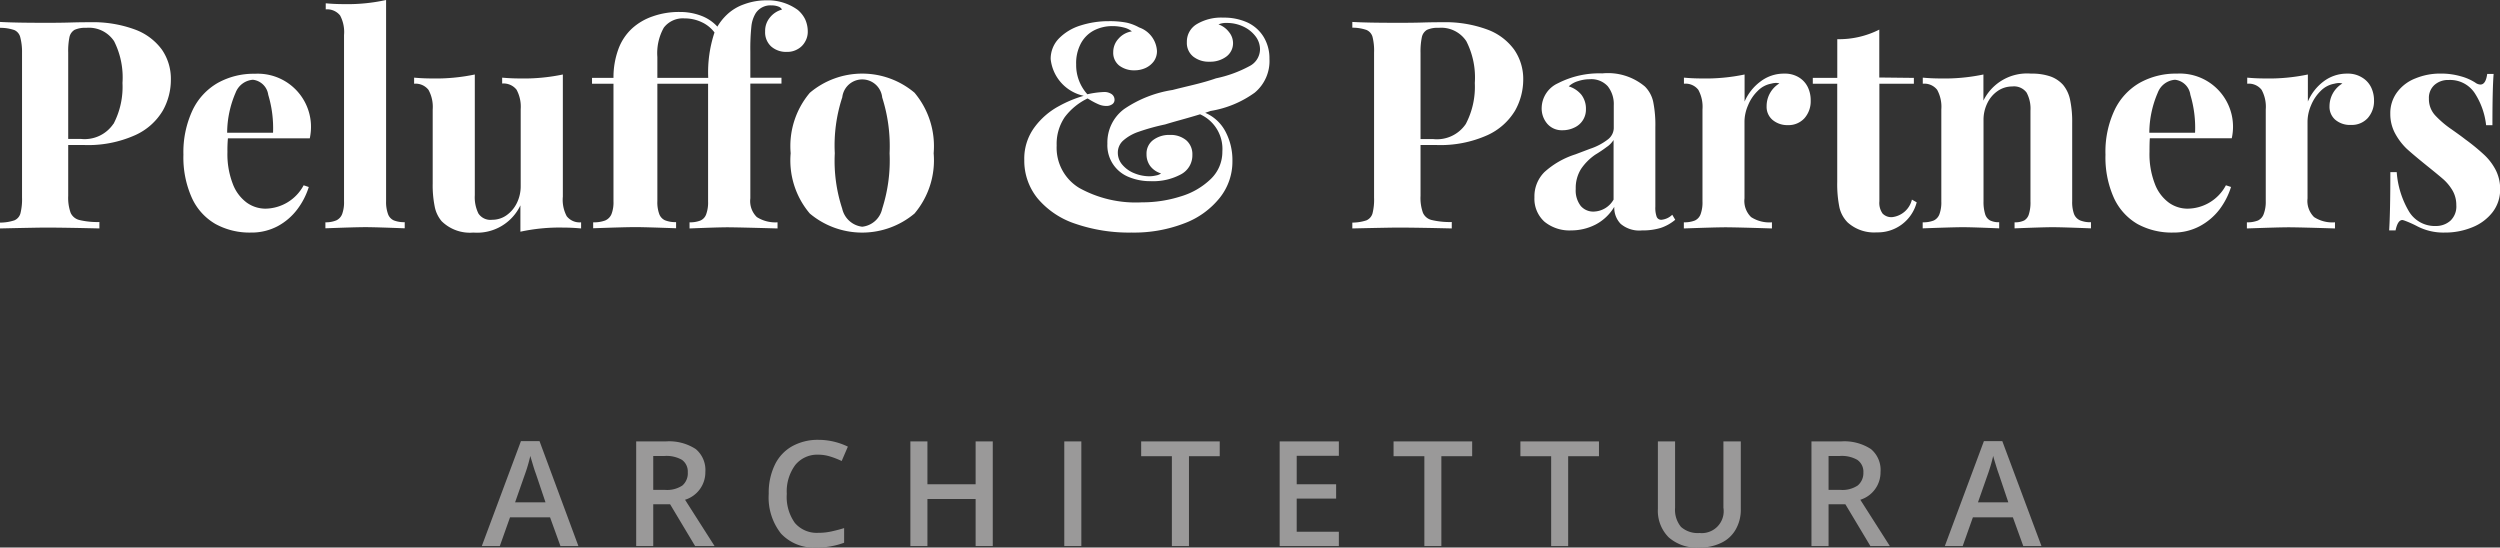 <svg xmlns="http://www.w3.org/2000/svg" viewBox="0 0 521.9 114.31"><rect x="0" y="0" width="521.9" height="114.31" fill="#333333" stroke="none"/><defs><style>.cls-1{fill:#fff;}.cls-2{fill:#9a9999;}</style></defs><title>Risorsa 1</title><g id="Livello_2" data-name="Livello 2"><g id="Livello_1-2" data-name="Livello 1"><path class="cls-1" d="M14.24,40.88a9.35,9.35,0,0,0,.51,3.56,2.7,2.7,0,0,0,1.82,1.49,16.36,16.36,0,0,0,4.18.42v1.34q-7.48-.18-11.15-.18-1.74,0-9.6.18V46.47A9.53,9.53,0,0,0,3,46a2.22,2.22,0,0,0,1.26-1.43,12.08,12.08,0,0,0,.34-3.34V11A12.05,12.05,0,0,0,4.21,7.7,2.2,2.2,0,0,0,3,6.28,9,9,0,0,0,0,5.81V4.58q3.08.18,9.24.18c1.63,0,3.43,0,5.42-.06s3.36-.06,4.13-.06a25.28,25.28,0,0,1,9.32,1.5,12.16,12.16,0,0,1,5.68,4.21,10.7,10.7,0,0,1,1.88,6.3A13.13,13.13,0,0,1,34,23.07a12.79,12.79,0,0,1-5.77,5.14,24,24,0,0,1-10.75,2.06H14.24Zm9.45-15a16.69,16.69,0,0,0,1.88-8.57A16.82,16.82,0,0,0,23.82,8.6,6.31,6.31,0,0,0,18,5.81a5.34,5.34,0,0,0-2.43.42,2.33,2.33,0,0,0-1.07,1.52A14.45,14.45,0,0,0,14.24,11v18h2.61a7.26,7.26,0,0,0,6.84-3.17Z"/><path class="cls-1" d="M47.48,31.73a17.17,17.17,0,0,0,1.13,6.69,8.6,8.6,0,0,0,2.93,3.9,6.74,6.74,0,0,0,3.85,1.24,9.18,9.18,0,0,0,8-4.88l1.07.36a15.21,15.21,0,0,1-2.39,4.65A12.6,12.6,0,0,1,58,47.2a11.62,11.62,0,0,1-5.66,1.35A14.76,14.76,0,0,1,45,46.77a12,12,0,0,1-4.93-5.43,20.57,20.57,0,0,1-1.78-9.05A20.68,20.68,0,0,1,40.2,23a13,13,0,0,1,5.26-5.69,15.37,15.37,0,0,1,7.76-1.91A11.11,11.11,0,0,1,64.91,25.88a11.55,11.55,0,0,1-.24,3H47.58A27.71,27.71,0,0,0,47.48,31.73ZM56,19.8a3.66,3.66,0,0,0-3.19-3.15,4.2,4.2,0,0,0-3.62,2.69,21.34,21.34,0,0,0-1.77,8.37H57A24.07,24.07,0,0,0,56,19.8Z"/><path class="cls-1" d="M81,44.68A2.29,2.29,0,0,0,82.19,46a5.8,5.8,0,0,0,2.3.38v1.28q-6.3-.24-8.15-.24-2.11,0-8.41.24V46.41A5.78,5.78,0,0,0,70.22,46a2.42,2.42,0,0,0,1.22-1.35A7.17,7.17,0,0,0,71.82,42V7.32A7.36,7.36,0,0,0,71,3.23a3.45,3.45,0,0,0-3-1.27V.69c1.29.12,2.55.17,3.77.17A37.49,37.49,0,0,0,80.6,0V42A7.38,7.38,0,0,0,81,44.68Z"/><path class="cls-1" d="M118.31,45.14a3.4,3.4,0,0,0,3,1.27v1.28q-1.9-.18-3.78-.18a38.47,38.47,0,0,0-8.89.86v-5.5a10,10,0,0,1-9.81,5.68,8.41,8.41,0,0,1-6.63-2.37,6.69,6.69,0,0,1-1.44-3,22.43,22.43,0,0,1-.43-4.91V22.84a7.34,7.34,0,0,0-.88-4.08,3.41,3.41,0,0,0-3-1.28V16.21c1.29.12,2.55.17,3.78.17a39.68,39.68,0,0,0,8.89-.83V40.76a7.64,7.64,0,0,0,.76,3.82,3,3,0,0,0,2.86,1.3,5.13,5.13,0,0,0,3-.94,6.69,6.69,0,0,0,2.16-2.56,7.91,7.91,0,0,0,.8-3.58v-16a7.42,7.42,0,0,0-.87-4.08,3.44,3.44,0,0,0-3-1.28V16.21c1.3.12,2.56.17,3.78.17a39.68,39.68,0,0,0,8.89-.83V41.06A7.25,7.25,0,0,0,118.31,45.14Z"/><path class="cls-1" d="M129.07,10.32a11,11,0,0,1,2.9-4.4,12.3,12.3,0,0,1,4.31-2.51,16.37,16.37,0,0,1,5.63-.91,12.39,12.39,0,0,1,4.47.79,8.74,8.74,0,0,1,3.38,2.27,11.55,11.55,0,0,1,1.92-2.43A9.92,9.92,0,0,1,155.29.91,13.4,13.4,0,0,1,160,.07a10.57,10.57,0,0,1,6.54,2A6.05,6.05,0,0,1,168.07,4a6.17,6.17,0,0,1,.56,2.64,4.07,4.07,0,0,1-.56,2.07,3.92,3.92,0,0,1-1.55,1.55,4.19,4.19,0,0,1-2.21.57A4.72,4.72,0,0,1,161,9.71a4,4,0,0,1-1.27-3.16,4.33,4.33,0,0,1,.93-2.81A4.84,4.84,0,0,1,163.25,2a1.3,1.3,0,0,0-.75-.63,3.82,3.82,0,0,0-1.42-.24,3.65,3.65,0,0,0-3.31,1.61,6.62,6.62,0,0,0-.9,2.66,44.83,44.83,0,0,0-.23,5.31v5.52h6.5v1.22h-6.5V41.41A4.67,4.67,0,0,0,158,45.32a7.23,7.23,0,0,0,4.32,1.09v1.28q-8.57-.24-10.48-.24t-7.89.24V46.41a5.78,5.78,0,0,0,2.29-.38,2.23,2.23,0,0,0,1.2-1.35,7.17,7.17,0,0,0,.38-2.64V17.48H137.23V42a7.17,7.17,0,0,0,.38,2.64,2.3,2.3,0,0,0,1.2,1.34,5.78,5.78,0,0,0,2.33.39v1.28q-6.67-.24-8.43-.24-2.11,0-8.88.24V46.41a6.64,6.64,0,0,0,2.5-.38,2.48,2.48,0,0,0,1.33-1.35,6.77,6.77,0,0,0,.41-2.64V17.48h-4.48V16.26h4.48A17.16,17.16,0,0,1,129.07,10.32Zm20.09-3.54a7,7,0,0,0-2.67-2.15,8.29,8.29,0,0,0-3.6-.79,5,5,0,0,0-4.31,1.93,10.87,10.87,0,0,0-1.35,6.12v4.37h10.62a26.32,26.32,0,0,1,1.31-9.48Z"/><path class="cls-1" d="M190.91,19.35a17.34,17.34,0,0,1,4,12.64,17.21,17.21,0,0,1-4,12.59,17,17,0,0,1-21.85,0,17.11,17.11,0,0,1-4-12.59,17.23,17.23,0,0,1,4-12.62A16.94,16.94,0,0,1,190.91,19.35Zm-15.09,1A32.21,32.21,0,0,0,174.27,32a31.89,31.89,0,0,0,1.55,11.56A4.86,4.86,0,0,0,180,47.33a4.8,4.8,0,0,0,4.17-3.76A32.92,32.92,0,0,0,185.71,32a33.28,33.28,0,0,0-1.54-11.64,4.19,4.19,0,0,0-8.34,0h0Z"/><path class="cls-1" d="M261.94,19.34a21.66,21.66,0,0,1-9.21,3.82l-1.13.39a8.6,8.6,0,0,1,4.21,3.88,12.73,12.73,0,0,1,1.47,6.19,12.09,12.09,0,0,1-2.63,7.66,17.15,17.15,0,0,1-7.4,5.34,29.13,29.13,0,0,1-11,1.93,34.54,34.54,0,0,1-11.76-1.84,17.43,17.43,0,0,1-7.87-5.28,12.45,12.45,0,0,1-2.79-8,11,11,0,0,1,2.2-6.95,15.33,15.33,0,0,1,5-4.31A25,25,0,0,1,226.24,20a8.78,8.78,0,0,1-6.9-7.67,6.07,6.07,0,0,1,1.71-4.29,10.75,10.75,0,0,1,4.49-2.71,19.33,19.33,0,0,1,5.94-.91,18.57,18.57,0,0,1,3.72.31,9.78,9.78,0,0,1,2.61,1,5.54,5.54,0,0,1,3.72,4.93,3.62,3.62,0,0,1-.64,2.11,4.45,4.45,0,0,1-1.72,1.41,5.52,5.52,0,0,1-2.33.5,5.08,5.08,0,0,1-3.2-1,3.38,3.38,0,0,1-1.24-2.81,4.07,4.07,0,0,1,1.09-2.78,4.59,4.59,0,0,1,2.8-1.54,4.19,4.19,0,0,0-1.63-.79,9.37,9.37,0,0,0-2.41-.31,8.4,8.4,0,0,0-3.87.9,6.53,6.53,0,0,0-2.72,2.69,8.7,8.7,0,0,0-1,4.38A9.08,9.08,0,0,0,227,19.68a18.65,18.65,0,0,1,3.42-.47,2.69,2.69,0,0,1,1.65.44,1.43,1.43,0,0,1,.6,1.2,1.1,1.1,0,0,1-.49.92,2.09,2.09,0,0,1-1.24.35,4.06,4.06,0,0,1-1.67-.37,15.37,15.37,0,0,1-1.46-.74l-.76-.46a13,13,0,0,0-4.77,3.9,9.94,9.94,0,0,0-1.69,5.93,9.8,9.8,0,0,0,4.72,8.86,24.32,24.32,0,0,0,13.08,3A26.3,26.3,0,0,0,246.49,41a15.23,15.23,0,0,0,6.28-3.64,7.85,7.85,0,0,0,2.41-5.74,7.92,7.92,0,0,0-4.65-7.76c-1.16.36-2.51.75-4.06,1.18s-2.61.74-3.25.94a44.27,44.27,0,0,0-5.52,1.53,9.35,9.35,0,0,0-3.23,1.84,3.35,3.35,0,0,0-1.11,2.55,3.79,3.79,0,0,0,1,2.56,6.33,6.33,0,0,0,2.5,1.73,8.39,8.39,0,0,0,3.13.61,6.46,6.46,0,0,0,1.39-.18,2.24,2.24,0,0,0,1-.42,4.39,4.39,0,0,1-2.26-1.54,4.07,4.07,0,0,1-.77-2.47,3.52,3.52,0,0,1,1.36-2.94,5.52,5.52,0,0,1,3.51-1.08,5.05,5.05,0,0,1,3.44,1.13,3.83,3.83,0,0,1,1.26,3,4.49,4.49,0,0,1-2.45,4.13,12.22,12.22,0,0,1-6.2,1.39,11.61,11.61,0,0,1-4.58-.85A7.11,7.11,0,0,1,231.18,30a8.68,8.68,0,0,1,3.47-7.22,24.61,24.61,0,0,1,10.15-4c.75-.2,2.11-.53,4.06-1s3.65-.95,5-1.43a25.6,25.6,0,0,0,6.93-2.52,4,4,0,0,0,2.25-3.48,4.47,4.47,0,0,0-1-2.85,6.76,6.76,0,0,0-2.59-2,8,8,0,0,0-3.31-.71,4.13,4.13,0,0,0-1.77.3,4.72,4.72,0,0,1,2.2,1.61A3.64,3.64,0,0,1,257.41,9,3.47,3.47,0,0,1,256,11.82a5.61,5.61,0,0,1-3.52,1.06,5.18,5.18,0,0,1-3.41-1.09,3.65,3.65,0,0,1-1.3-3,4.24,4.24,0,0,1,2.05-3.74,9.94,9.94,0,0,1,5.56-1.37,11.77,11.77,0,0,1,5,1,7.81,7.81,0,0,1,3.4,3,8.57,8.57,0,0,1,1.23,4.6A8.57,8.57,0,0,1,261.94,19.34Z"/><path class="cls-1" d="M296.55,40.88a9.16,9.16,0,0,0,.51,3.56,2.66,2.66,0,0,0,1.82,1.49,16.39,16.39,0,0,0,4.19.42v1.34q-7.5-.18-11.16-.18c-1.17,0-4.36.06-9.6.18V46.47a9.53,9.53,0,0,0,2.95-.47,2.27,2.27,0,0,0,1.26-1.43,11.71,11.71,0,0,0,.33-3.34V11a11.67,11.67,0,0,0-.33-3.33,2.23,2.23,0,0,0-1.26-1.42,9,9,0,0,0-2.95-.47V4.58c2,.12,5.13.18,9.24.18,1.64,0,3.44,0,5.41-.06s3.37-.06,4.14-.06a25.32,25.32,0,0,1,9.32,1.5,12.07,12.07,0,0,1,5.67,4.21,10.72,10.72,0,0,1,1.9,6.3,13.24,13.24,0,0,1-1.69,6.42,13,13,0,0,1-5.77,5.14,24,24,0,0,1-10.77,2.06h-3.21V40.88Zm9.45-15a16.69,16.69,0,0,0,1.88-8.57,16.64,16.64,0,0,0-1.77-8.71,6.28,6.28,0,0,0-5.78-2.79,5.34,5.34,0,0,0-2.43.42,2.33,2.33,0,0,0-1.07,1.52,14.45,14.45,0,0,0-.28,3.28v18h2.61A7.27,7.27,0,0,0,306,25.88Z"/><path class="cls-1" d="M335.63,18a4.62,4.62,0,0,0-3.76-1.46,7.7,7.7,0,0,0-2.38.38,4.85,4.85,0,0,0-2,1.11,5.5,5.5,0,0,1,2.65,1.76,4.79,4.79,0,0,1,.94,3,4.1,4.1,0,0,1-2.35,3.81,5.6,5.6,0,0,1-2.57.59,4,4,0,0,1-3.14-1.34,4.91,4.91,0,0,1-1.18-3.36,5.77,5.77,0,0,1,3.4-5.11,18.84,18.84,0,0,1,9.26-2.06,12,12,0,0,1,8.89,2.74,6.43,6.43,0,0,1,1.73,3.18,24.37,24.37,0,0,1,.45,5.32V43.17a5.48,5.48,0,0,0,.28,2.09,1,1,0,0,0,1,.62,3.75,3.75,0,0,0,2.25-1.05l.62,1.05a9.28,9.28,0,0,1-3,1.69,12.77,12.77,0,0,1-3.93.53,6,6,0,0,1-4.45-1.36A4.8,4.8,0,0,1,337,43.17a9.82,9.82,0,0,1-3.89,3.7A11.14,11.14,0,0,1,328,48.1a8.23,8.23,0,0,1-5.58-1.82,6.44,6.44,0,0,1-2.09-5.1,7.13,7.13,0,0,1,2.09-5.26,17.44,17.44,0,0,1,6.44-3.69l3.09-1.17a12.43,12.43,0,0,0,3.77-2,3.07,3.07,0,0,0,1.17-2.29V22A6,6,0,0,0,335.63,18Zm-.05,12.56a26.57,26.57,0,0,1-2.52,1.71,11.31,11.31,0,0,0-3,3,7.48,7.48,0,0,0-1.11,4.18A5.28,5.28,0,0,0,330,43a3.43,3.43,0,0,0,2.72,1.17,4.93,4.93,0,0,0,4.13-2.5V29.23A5.35,5.35,0,0,1,335.58,30.58Z"/><path class="cls-1" d="M367.54,17a8,8,0,0,1,4.94-1.63,5.54,5.54,0,0,1,3.1.81,4.88,4.88,0,0,1,1.84,2.06A6.24,6.24,0,0,1,378,21a5.32,5.32,0,0,1-1.31,3.69,4.49,4.49,0,0,1-3.46,1.43A4.79,4.79,0,0,1,370,25a3.57,3.57,0,0,1-1.2-2.84,5.54,5.54,0,0,1,2.67-4.75,2.78,2.78,0,0,0-.76-.1,4.2,4.2,0,0,0-.93.15A5.25,5.25,0,0,0,366.92,19a8.73,8.73,0,0,0-2,3,8.6,8.6,0,0,0-.74,3.35V41.41a4.7,4.7,0,0,0,1.38,3.91,7,7,0,0,0,4.35,1.09v1.28c-5.07-.16-8.3-.24-9.67-.24s-4.21.08-8.72.24V46.41a5.88,5.88,0,0,0,2.31-.38,2.31,2.31,0,0,0,1.2-1.35,7.17,7.17,0,0,0,.38-2.64V22.84a7.36,7.36,0,0,0-.87-4.09,3.36,3.36,0,0,0-3-1.27V16.21c1.28.12,2.54.17,3.78.17a39.54,39.54,0,0,0,8.88-.83V21.2A10.34,10.34,0,0,1,367.54,17Z"/><path class="cls-1" d="M399.54,16.26v1.22h-7.2V42a3.84,3.84,0,0,0,.66,2.57,2.52,2.52,0,0,0,2,.76,4.8,4.8,0,0,0,4.13-3.66l1,.57a8.38,8.38,0,0,1-8.33,6.27,8.25,8.25,0,0,1-6.09-2.08A6.49,6.49,0,0,1,384,43.3a24.28,24.28,0,0,1-.46-5.31V17.48h-5.1V16.26h5.11V8.18a18.64,18.64,0,0,0,8.77-2v10Z"/><path class="cls-1" d="M424,15.37a11.81,11.81,0,0,1,4.08.6,6.44,6.44,0,0,1,2.61,1.75,7.15,7.15,0,0,1,1.44,3,22.17,22.17,0,0,1,.46,4.94V42a7.38,7.38,0,0,0,.37,2.64A2.43,2.43,0,0,0,434.22,46a5.61,5.61,0,0,0,2.29.39v1.28c-4-.16-6.72-.24-8-.24s-3.89.08-7.95.24V46.41a4.35,4.35,0,0,0,2-.38,2.23,2.23,0,0,0,1-1.35,8.11,8.11,0,0,0,.32-2.64V23.1a7.06,7.06,0,0,0-.81-3.77,3.26,3.26,0,0,0-3-1.28,5.33,5.33,0,0,0-3,.92,6.45,6.45,0,0,0-2.18,2.54,7.82,7.82,0,0,0-.81,3.58V42a8.73,8.73,0,0,0,.32,2.64A2.24,2.24,0,0,0,415.41,46a4.07,4.07,0,0,0,1.94.39v1.28q-5.61-.24-7.56-.24t-8.41.24V46.41a5.88,5.88,0,0,0,2.31-.38,2.35,2.35,0,0,0,1.2-1.35,7.17,7.17,0,0,0,.38-2.64V22.84a7.36,7.36,0,0,0-.87-4.09,3.38,3.38,0,0,0-3-1.27V16.21c1.28.12,2.53.17,3.77.17a39.58,39.58,0,0,0,8.89-.83V21A10.13,10.13,0,0,1,424,15.37Z"/><path class="cls-1" d="M448.73,31.73a17.17,17.17,0,0,0,1.13,6.69,8.6,8.6,0,0,0,2.93,3.9,6.68,6.68,0,0,0,3.83,1.24,9.15,9.15,0,0,0,8.06-4.88l1.07.35a15.46,15.46,0,0,1-2.38,4.66,12.77,12.77,0,0,1-4.12,3.51,11.58,11.58,0,0,1-5.65,1.35,14.9,14.9,0,0,1-7.37-1.78,12.15,12.15,0,0,1-4.92-5.43,20.59,20.59,0,0,1-1.77-9.05,20.38,20.38,0,0,1,1.9-9.32,13,13,0,0,1,5.26-5.69,15.45,15.45,0,0,1,7.76-1.91,11.1,11.1,0,0,1,11.44,13.5H448.8C448.75,29.46,448.73,30.42,448.73,31.73Zm8.53-11.93a3.64,3.64,0,0,0-3.2-3.15,4.18,4.18,0,0,0-3.6,2.69,21.37,21.37,0,0,0-1.77,8.37h9.55A23.81,23.81,0,0,0,457.26,19.8Z"/><path class="cls-1" d="M485.07,17A8,8,0,0,1,490,15.37a5.54,5.54,0,0,1,3.1.81A4.88,4.88,0,0,1,495,18.24a6.24,6.24,0,0,1,.6,2.72,5.32,5.32,0,0,1-1.31,3.69,4.49,4.49,0,0,1-3.46,1.43A4.77,4.77,0,0,1,487.51,25a3.57,3.57,0,0,1-1.2-2.84A5.54,5.54,0,0,1,489,17.43a2.78,2.78,0,0,0-.76-.1,4.38,4.38,0,0,0-.94.15A5.23,5.23,0,0,0,484.45,19a8.91,8.91,0,0,0-2,3,8.77,8.77,0,0,0-.73,3.35V41.41a4.73,4.73,0,0,0,1.37,3.91,7,7,0,0,0,4.36,1.09v1.28c-5.07-.16-8.3-.24-9.67-.24s-4.21.08-8.72.24V46.41a5.88,5.88,0,0,0,2.31-.38,2.35,2.35,0,0,0,1.2-1.35A7.17,7.17,0,0,0,473,42V22.84a7.36,7.36,0,0,0-.87-4.09,3.38,3.38,0,0,0-3-1.27V16.21c1.28.12,2.54.17,3.78.17a39.54,39.54,0,0,0,8.88-.83V21.2A10.34,10.34,0,0,1,485.07,17Z"/><path class="cls-1" d="M502.92,44.18a6.29,6.29,0,0,0,5.6,3,4.52,4.52,0,0,0,3-1.08,4.07,4.07,0,0,0,1.26-3.26,6.05,6.05,0,0,0-.75-3,9.8,9.8,0,0,0-1.92-2.38q-1.15-1-3.47-2.86c-1.88-1.52-3.31-2.72-4.25-3.58A13.06,13.06,0,0,1,500,27.85a8.47,8.47,0,0,1-1-4.09,7.29,7.29,0,0,1,1.43-4.52,8.67,8.67,0,0,1,3.83-2.88,13.53,13.53,0,0,1,5.22-1,14.87,14.87,0,0,1,4.25.57,10.8,10.8,0,0,1,3,1.31,1.92,1.92,0,0,0,1.08.41c.75,0,1.22-.74,1.42-2.22h1.34q-.25,3.06-.25,10.7H519a15.35,15.35,0,0,0-2.39-6.71,6.14,6.14,0,0,0-5.41-2.72,4.27,4.27,0,0,0-3,1.05,3.61,3.61,0,0,0-1.14,2.84,5,5,0,0,0,1.35,3.54A20.48,20.48,0,0,0,511.79,27c1.29.91,2.23,1.59,2.81,2.05a42.81,42.81,0,0,1,4,3.27,11.75,11.75,0,0,1,2.4,3.16,8.7,8.7,0,0,1,.93,4.06,7.68,7.68,0,0,1-1.56,4.73,10,10,0,0,1-4.21,3.16,14.84,14.84,0,0,1-5.81,1.12,11.86,11.86,0,0,1-5.64-1.27A22.75,22.75,0,0,0,501.83,46l-.3-.07c-.66,0-1.13.73-1.43,2.17h-1.34c.15-2.32.25-6.37.25-12.16h1.33A18.74,18.74,0,0,0,502.92,44.18Z"/><path class="cls-2" d="M117,114l-2.17-6h-8.36l-2.13,6h-3.76l8.17-21.91h3.88L120.75,114Zm-3.12-9.13-2-5.94c-.15-.4-.36-1-.62-1.88s-.45-1.48-.55-1.88a32.75,32.75,0,0,1-1.18,4l-2,5.7Z"/><path class="cls-2" d="M136.37,105.27V114h-3.56V92.15H139a10.16,10.16,0,0,1,6.25,1.6,5.7,5.7,0,0,1,2,4.77,6,6,0,0,1-4.24,5.81l6.16,9.66h-4.06l-5.22-8.72Zm0-3h2.48a5.76,5.76,0,0,0,3.61-.92,3.37,3.37,0,0,0,1.12-2.76A3,3,0,0,0,142.37,96a6.52,6.52,0,0,0-3.64-.81h-2.36v7.14Z"/><path class="cls-2" d="M170.79,94.92A5.88,5.88,0,0,0,166,97.1a9.28,9.28,0,0,0-1.75,6,9.32,9.32,0,0,0,1.69,6.07,6,6,0,0,0,4.9,2.06,12.23,12.23,0,0,0,2.69-.28c.86-.19,1.76-.41,2.69-.71v3.06a16.21,16.21,0,0,1-5.81,1,9.36,9.36,0,0,1-7.37-2.91,12.15,12.15,0,0,1-2.56-8.31,13.36,13.36,0,0,1,1.25-6,8.82,8.82,0,0,1,3.6-3.9,11,11,0,0,1,5.54-1.36A14.07,14.07,0,0,1,177,93.24l-1.29,3a17,17,0,0,0-2.34-.92A8.32,8.32,0,0,0,170.79,94.92Z"/><path class="cls-2" d="M207.25,114h-3.58v-9.83H193.61V114h-3.56V92.15h3.56v8.95h10.06V92.15h3.58V114Z"/><path class="cls-2" d="M222.18,114V92.15h3.56V114Z"/><path class="cls-2" d="M248.21,114h-3.57V95.24h-6.41V92.15h16.4v3.09h-6.42V114Z"/><path class="cls-2" d="M279.5,114H267.14V92.15H279.5v3h-8.8v5.94h8.23v3H270.7V111h8.8Z"/><path class="cls-2" d="M300.9,114h-3.55V95.24h-6.43V92.15h16.41v3.09H300.9V114Z"/><path class="cls-2" d="M327.37,114h-3.55V95.24H317.4V92.15h16.4v3.09h-6.43Z"/><path class="cls-2" d="M363.41,92.15v14.13a8.23,8.23,0,0,1-1.05,4.23,6.8,6.8,0,0,1-3,2.8,10.38,10.38,0,0,1-4.69,1,8.83,8.83,0,0,1-6.32-2.14,7.83,7.83,0,0,1-2.25-5.92V92.15h3.59V106a5.6,5.6,0,0,0,1.24,4,5.25,5.25,0,0,0,3.85,1.27,4.58,4.58,0,0,0,5-5.29V92.15Z"/><path class="cls-2" d="M381.73,105.27V114h-3.57V92.15h6.17a10.14,10.14,0,0,1,6.25,1.6,5.67,5.67,0,0,1,2,4.77,6,6,0,0,1-4.22,5.81l6.16,9.66h-4.06l-5.22-8.72Zm0-3h2.48a5.76,5.76,0,0,0,3.61-.92A3.38,3.38,0,0,0,389,98.64,3,3,0,0,0,387.73,96a6.49,6.49,0,0,0-3.63-.81h-2.37v7.14Z"/><path class="cls-2" d="M422.38,114l-2.17-6h-8.35l-2.13,6H406l8.16-21.91H418L426.18,114Zm-3.12-9.13-2-5.94c-.15-.4-.35-1-.62-1.88s-.45-1.48-.54-1.88a34.62,34.62,0,0,1-1.18,4l-2,5.7Z"/></g></g></svg>